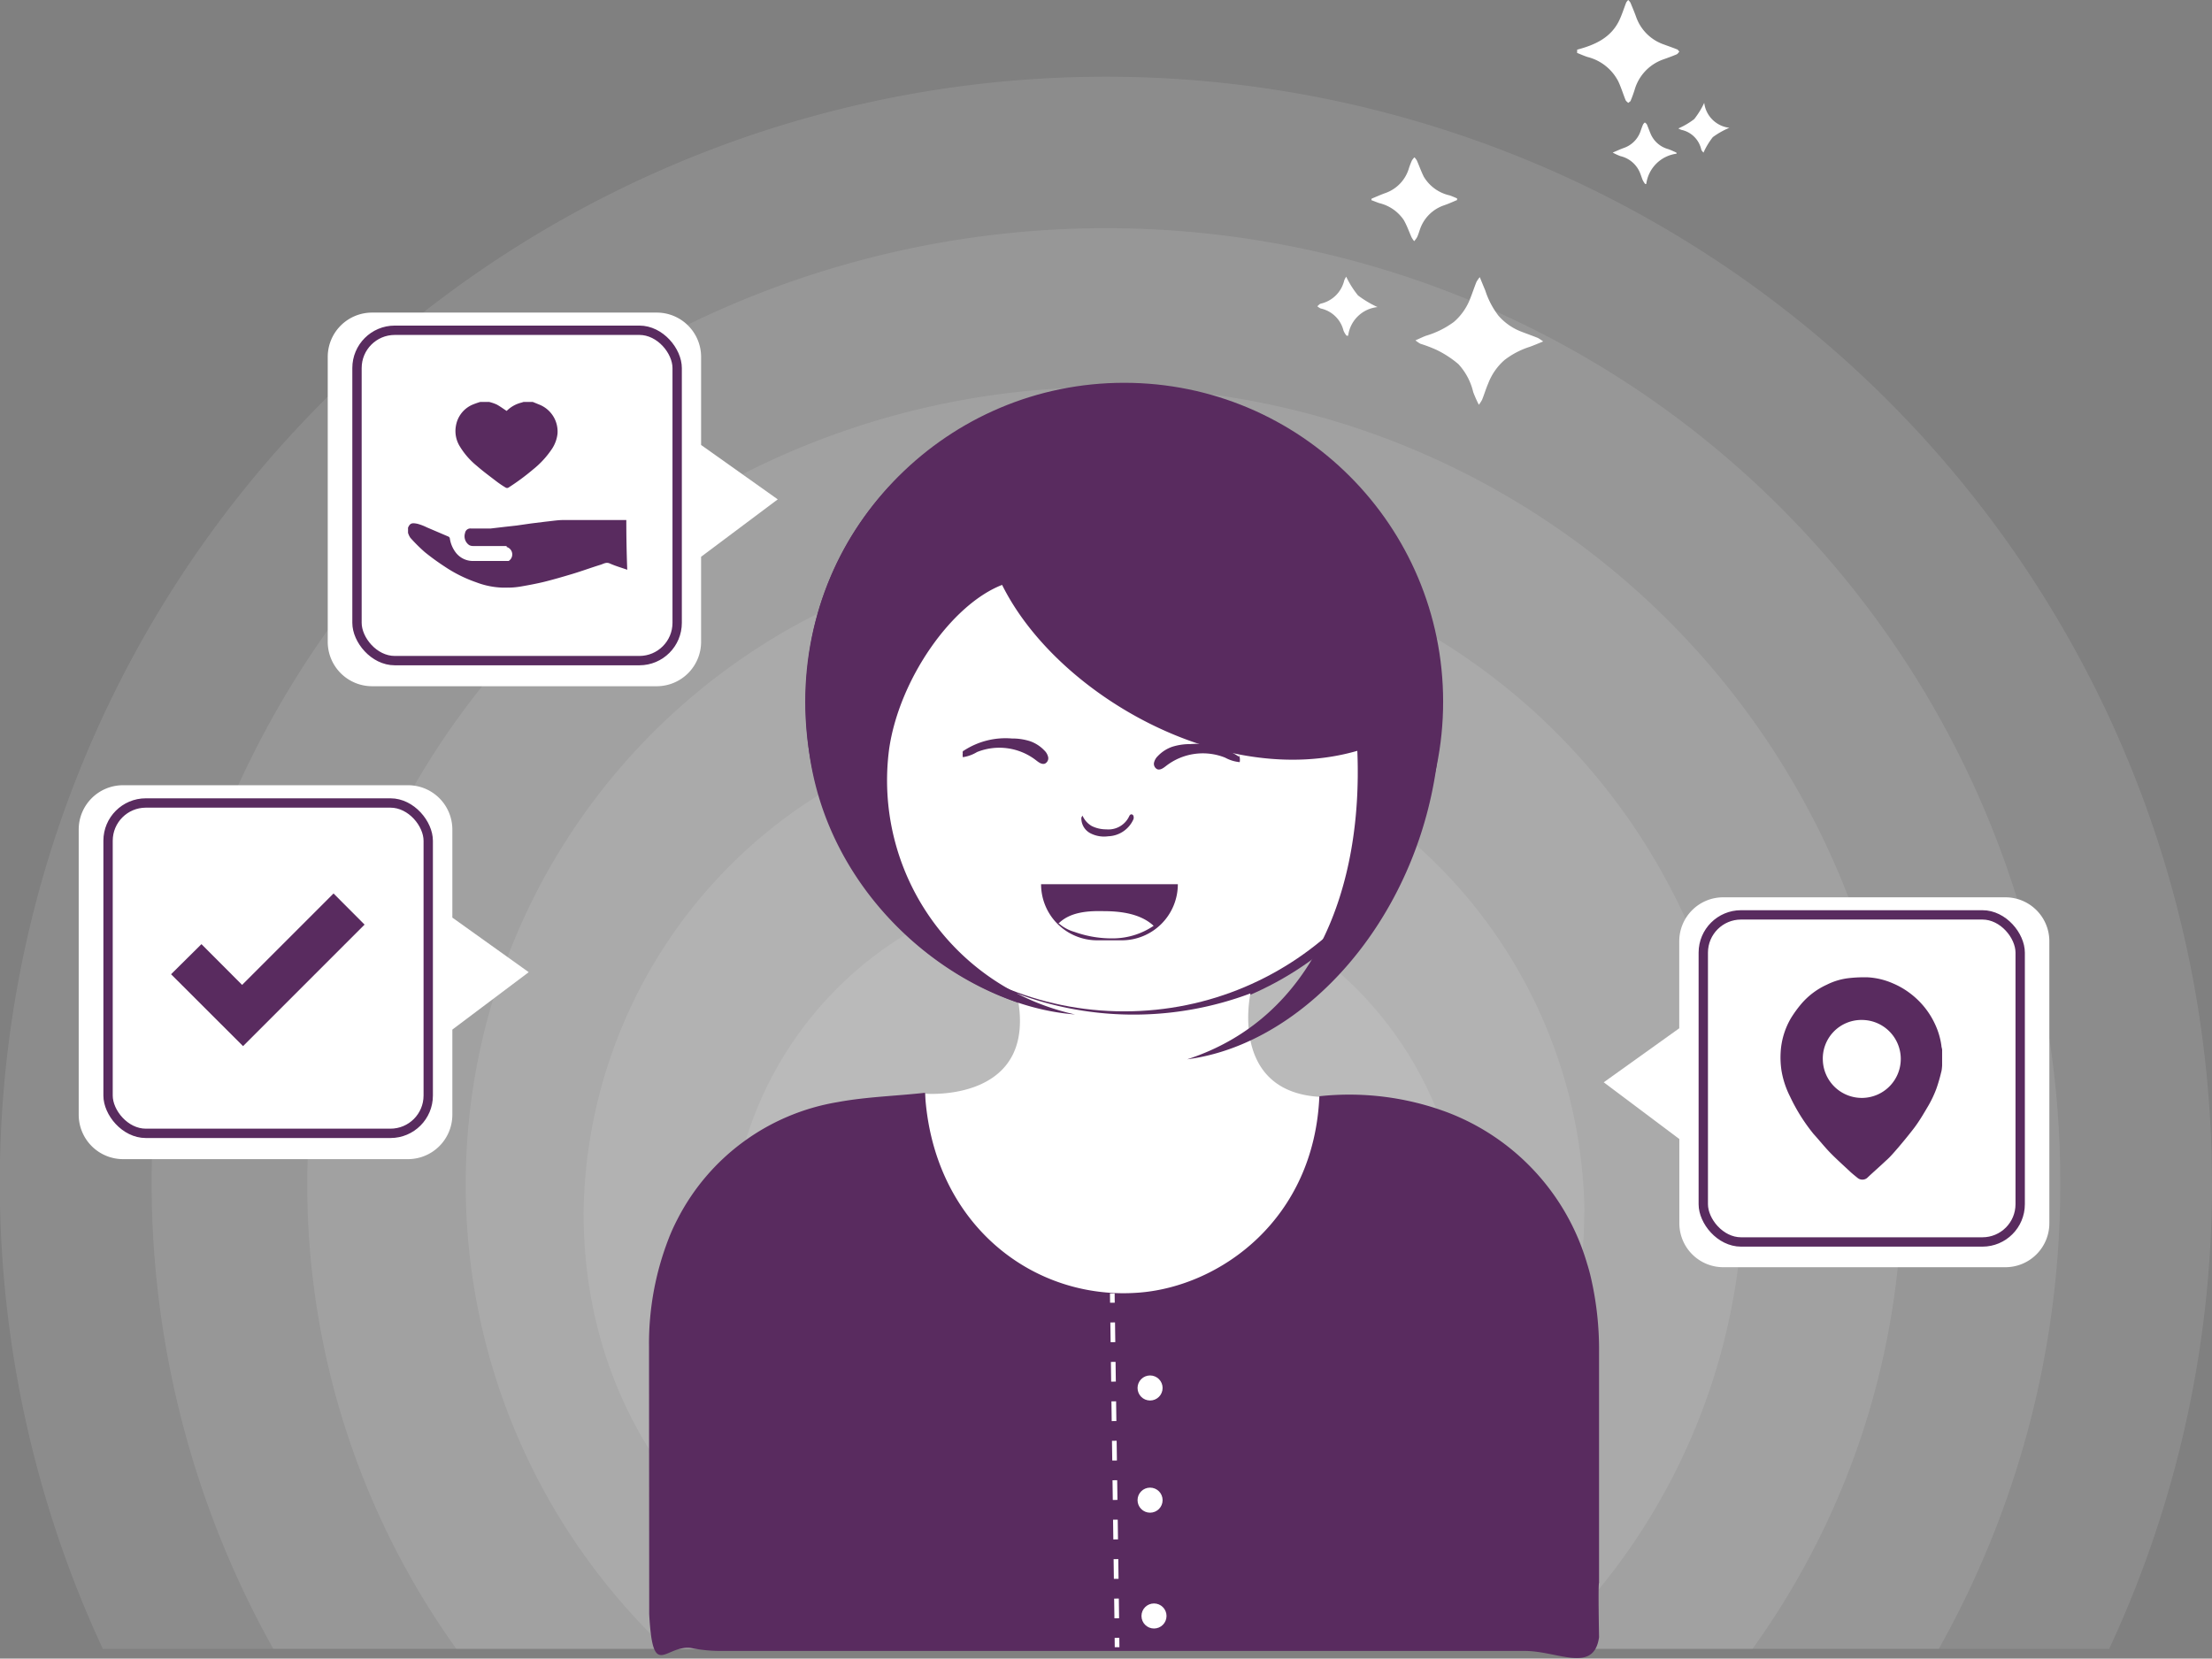 <svg id="onboarding" xmlns="http://www.w3.org/2000/svg" viewBox="0 0 236.63 177.43"><rect x="0" y="0" width="236.63" height="177.43" fill="#808080" stroke="none"/><defs><style>.cls-1,.cls-2,.cls-3{fill:#fff;}.cls-1{opacity:0.1;}.cls-3,.cls-5{stroke:#592b5f;}.cls-3,.cls-5,.cls-6,.cls-7{stroke-miterlimit:10;}.cls-4{fill:#592b5f;}.cls-5,.cls-6,.cls-7{fill:none;}.cls-6,.cls-7{stroke:#fff;stroke-width:0.5px;}.cls-7{stroke-dasharray:2.11 2.11;}</style></defs><title>slide-three</title><g id="illustration"><g id="_Group_" data-name="&lt;Group&gt;"><path id="_Path_" data-name="&lt;Path&gt;" class="cls-1" d="M236.63,126.51a117.69,117.69,0,0,1-11,49.88H11a118.32,118.32,0,1,1,225.62-49.88Z"/><path id="_Path_2" data-name="&lt;Path&gt;" class="cls-1" d="M220.4,126.49a101.48,101.48,0,0,1-13,49.9H29.24a102.09,102.09,0,1,1,191.16-49.9Z"/><path id="_Path_3" data-name="&lt;Path&gt;" class="cls-1" d="M203.47,126.71a84.86,84.86,0,0,1-16,49.68H48.82a85.3,85.3,0,1,1,154.65-49.68Z"/><path id="_Path_4" data-name="&lt;Path&gt;" class="cls-1" d="M186.5,126.71a68.15,68.15,0,0,1-21.41,49.68H71.24A68.34,68.34,0,1,1,186.5,126.71Z"/><path id="_Path_5" data-name="&lt;Path&gt;" class="cls-1" d="M169.47,129.71c0,22.51-13.89,38.77-33.56,46.68H96c-19.68-7.91-33.57-24.17-33.57-46.68a53.54,53.54,0,0,1,107.07,0Z"/><circle id="_Path_6" data-name="&lt;Path&gt;" class="cls-1" cx="117.31" cy="133.5" r="39.27"/></g><g id="_Group_2" data-name="&lt;Group&gt;"><path id="_Path_7" data-name="&lt;Path&gt;" class="cls-2" d="M168.72,5.31c1.89-.5,3.62-1.26,4.52-3.17.28-.6.48-1.24.72-1.86a1.29,1.29,0,0,1,.22-.28,1.26,1.26,0,0,1,.24.29c.21.51.42,1,.61,1.53a4.8,4.8,0,0,0,3,2.95c.45.17.9.32,1.34.5.11,0,.18.16.28.25-.09.1-.17.24-.28.29-.47.2-.94.37-1.42.54a4.87,4.87,0,0,0-3.1,3.31c-.12.36-.24.71-.39,1.06,0,.12-.19.2-.28.29-.09-.1-.23-.18-.28-.3-.27-.66-.47-1.34-.78-2a5.09,5.09,0,0,0-3.28-2.61c-.38-.12-.75-.29-1.13-.44Z"/><path id="_Path_8" data-name="&lt;Path&gt;" class="cls-2" d="M179.36,16.44a3.76,3.76,0,0,0-3.25,3.24l-.12,0a2.8,2.8,0,0,1-.24-.37c-.1-.22-.17-.46-.26-.69a3,3,0,0,0-2.15-1.92,6,6,0,0,1-.82-.38c.48-.2.82-.36,1.18-.49A2.88,2.88,0,0,0,175.51,14c.08-.23.16-.46.26-.69a.93.93,0,0,1,.19-.21c.08.07.18.13.22.22.14.33.26.67.4,1a2.85,2.85,0,0,0,1.84,1.62c.31.1.61.25.91.38Z"/><path id="_Path_9" data-name="&lt;Path&gt;" class="cls-2" d="M182.31,11A3.06,3.06,0,0,0,185,13.67a8.64,8.64,0,0,0-1.77,1,7.9,7.9,0,0,0-1,1.66c-.06-.08-.2-.2-.24-.35a2.76,2.76,0,0,0-2.13-2.09,2.41,2.41,0,0,1-.32-.15,8,8,0,0,0,1.7-1A8.68,8.68,0,0,0,182.31,11Z"/></g><g id="_Group_3" data-name="&lt;Group&gt;"><path id="_Path_10" data-name="&lt;Path&gt;" class="cls-2" d="M158.3,29.65c.23.56.41,1,.59,1.43a8.93,8.93,0,0,0,1.4,2.68,6.17,6.17,0,0,0,2.51,1.74c.57.22,1.14.42,1.71.65a4.11,4.11,0,0,1,.57.38c-.58.23-1,.42-1.46.58a8.78,8.78,0,0,0-2.67,1.4A6.33,6.33,0,0,0,159.21,41c-.25.58-.43,1.18-.66,1.76a4,4,0,0,1-.35.54,13.78,13.78,0,0,1-.6-1.35,6.65,6.65,0,0,0-1.59-3,11,11,0,0,0-2.31-1.51,15,15,0,0,0-1.76-.67,3.49,3.49,0,0,1-.52-.36c.45-.2.78-.36,1.12-.49a9.59,9.59,0,0,0,3-1.49,6.23,6.23,0,0,0,1.74-2.5c.23-.58.43-1.18.66-1.76A3.16,3.16,0,0,1,158.3,29.65Z"/><path id="_Path_11" data-name="&lt;Path&gt;" class="cls-2" d="M146.73,21.25c.51-.21,1-.43,1.53-.62A4,4,0,0,0,150.72,18a7.83,7.83,0,0,1,.32-.83,1.78,1.78,0,0,1,.27-.34,1.79,1.79,0,0,1,.26.34c.25.57.46,1.17.74,1.73a4.3,4.3,0,0,0,2.76,2c.27.09.53.21.8.32l0,.18c-.45.19-.89.39-1.35.55a4.12,4.12,0,0,0-2.64,2.65c-.09.26-.17.53-.29.78a2.53,2.53,0,0,1-.31.42,3,3,0,0,1-.27-.4c-.28-.62-.5-1.27-.84-1.86a4.38,4.38,0,0,0-2.62-1.81c-.29-.1-.57-.22-.85-.32Z"/><path id="_Path_12" data-name="&lt;Path&gt;" class="cls-2" d="M147.36,32.85a3.53,3.53,0,0,0-3.14,3.06l-.17,0a2,2,0,0,1-.33-.55A3.2,3.2,0,0,0,141.28,33a1.55,1.55,0,0,1-.36-.24c.13-.1.24-.25.38-.28A3.33,3.33,0,0,0,143.8,30a2.18,2.18,0,0,1,.21-.4,10.26,10.26,0,0,0,1.26,2A11.07,11.07,0,0,0,147.36,32.85Z"/></g><g id="_Group_4" data-name="&lt;Group&gt;"><circle id="_Path_13" data-name="&lt;Path&gt;" class="cls-3" cx="120.26" cy="75.07" r="33.62"/><path id="_Path_14" data-name="&lt;Path&gt;" class="cls-2" d="M99,117s12.29,1,9.77-10.73a35.59,35.59,0,0,0,25,0s-2.33,10.54,7.47,11.07l5.38,34.6L99,146.83Z"/><path id="_Path_15" data-name="&lt;Path&gt;" class="cls-4" d="M69.43,144a30.94,30.94,0,0,1,2.12-11.55,19.47,19.47,0,0,1,.91-2,23.59,23.59,0,0,1,17.14-12.55c3.07-.57,6.23-.65,9.35-1,.8,14,11.55,22.32,23,21.37,8.6-.71,18.63-7.81,19.19-21a29.93,29.93,0,0,1,13.71,1.73,24.73,24.73,0,0,1,14.94,16.21c.12.37.22.75.32,1.13a34.37,34.37,0,0,1,.95,8.38v24.61c-.11.17,0,5.64,0,5.82-.57,3.92-4.41,1.46-7.95,1.46q-42.94,0-85.89,0a15.8,15.8,0,0,1-3-.26c-3-.7-4.37,3.77-4.77-3.67Z"/><path id="_Path_16" data-name="&lt;Path&gt;" class="cls-4" d="M127,113.32c13.62-4.42,18.81-18.39,18.2-33-14.37,4.16-32.17-6-38-17.75-5.43,2.11-11,10.12-12.08,17.52A25.64,25.64,0,0,0,115,108.52c-11.9-.89-26.08-11.75-28.4-27.77-3.08-21.32,11.63-36.61,28.08-39,21-3.1,36.3,11.5,38.86,27.53C157.1,91.49,142.53,111.3,127,113.32Z"/></g><path id="_Path_17" data-name="&lt;Path&gt;" class="cls-4" d="M111.46,94.59H126a6,6,0,0,1-6,6h-2.63a6,6,0,0,1-6-6Z"/><path id="_Path_18" data-name="&lt;Path&gt;" class="cls-2" d="M113.31,98.72c1.22-1.15,3.05-1.29,4.73-1.25,1.91,0,4,.29,5.37,1.57a7.81,7.81,0,0,1-4.14,1.34,11.82,11.82,0,0,1-4.33-.69,4.31,4.31,0,0,1-1.71-.94"/><path id="_Path_19" data-name="&lt;Path&gt;" class="cls-4" d="M103,80.55c-.06-.09,0-.2.12-.26A8.16,8.16,0,0,1,108.24,79a6.33,6.33,0,0,1,1.92.28,3.86,3.86,0,0,1,1.56,1,1.41,1.41,0,0,1,.41.72.64.64,0,0,1-.35.69c-.33.12-.67-.14-.95-.36a6.41,6.41,0,0,0-6.31-.88A4.05,4.05,0,0,1,103,81a1.54,1.54,0,0,1,.07-.77"/><path id="_Path_20" data-name="&lt;Path&gt;" class="cls-4" d="M132.54,81.13c.06-.09,0-.2-.12-.26a8.16,8.16,0,0,0-5.08-1.27,6.33,6.33,0,0,0-1.92.28,3.86,3.86,0,0,0-1.56,1,1.41,1.41,0,0,0-.41.72.64.64,0,0,0,.35.69c.33.12.67-.14.95-.36a6.41,6.41,0,0,1,6.31-.88,4.05,4.05,0,0,0,1.56.48,1.54,1.54,0,0,0-.07-.77"/><path id="_Path_21" data-name="&lt;Path&gt;" class="cls-4" d="M115.8,87.25a2.38,2.38,0,0,0,1,1.12,3.47,3.47,0,0,0,1.55.35,2.45,2.45,0,0,0,2.46-1.43.37.37,0,0,1,.16-.17.24.24,0,0,1,.28.16.57.57,0,0,1,0,.36,3.06,3.06,0,0,1-2.69,1.82,3.19,3.19,0,0,1-1.95-.34,1.8,1.8,0,0,1-.93-1.66"/><g id="_Group_5" data-name="&lt;Group&gt;"><path id="_Path_22" data-name="&lt;Path&gt;" class="cls-2" d="M56.56,104l-8.17,6.14v9.1A4.75,4.75,0,0,1,43.65,124H13.16a4.75,4.75,0,0,1-4.74-4.75V88.75A4.74,4.74,0,0,1,13.16,84H43.65a4.74,4.74,0,0,1,4.74,4.74v9.42Z"/><rect id="_Rectangle_" data-name="&lt;Rectangle&gt;" class="cls-5" x="11.56" y="85.9" width="34.25" height="35.34" rx="4.04" ry="4.04"/><path id="_Path_23" data-name="&lt;Path&gt;" class="cls-4" d="M18.3,104.22,21.55,101l4.35,4.36,9.78-9.78L39,98.91l-13,13Z"/></g><g id="_Group_6" data-name="&lt;Group&gt;"><path id="_Path_24" data-name="&lt;Path&gt;" class="cls-2" d="M171.56,115.78l8.09,6.07v9a4.7,4.7,0,0,0,4.7,4.71h30.18a4.7,4.7,0,0,0,4.7-4.71V100.69a4.7,4.7,0,0,0-4.7-4.7H184.34a4.7,4.7,0,0,0-4.7,4.7V110Z"/><path id="_Compound_Path_" data-name="&lt;Compound Path&gt;" class="cls-4" d="M207.65,114.74a17.5,17.5,0,0,1-.51,1.74,12.11,12.11,0,0,1-.84,1.78c-.51.86-1,1.72-1.63,2.53s-1.07,1.34-1.63,2c-.42.48-.85,1-1.31,1.39-.66.63-1.36,1.23-2,1.84a.81.81,0,0,1-1,0c-.27-.22-.55-.44-.81-.68-.66-.62-1.34-1.23-2-1.89S194.64,122,194,121.3a19.47,19.47,0,0,1-2.51-4,9.62,9.62,0,0,1-.92-2.81,9.42,9.42,0,0,1-.09-1.8,8.11,8.11,0,0,1,1.1-3.76,12.48,12.48,0,0,1,1.09-1.51,7.88,7.88,0,0,1,2.75-2.08,7,7,0,0,1,2.41-.71,14.7,14.7,0,0,1,2-.08,7.77,7.77,0,0,1,2.65.64,8.57,8.57,0,0,1,1.88,1.09,8.75,8.75,0,0,1,1.5,1.45,8.66,8.66,0,0,1,1.15,1.85,8,8,0,0,1,.67,2.26c0,.15.06.29.08.44V114C207.74,114.27,207.72,114.51,207.65,114.74ZM195,113.45a4.17,4.17,0,1,0,4.17-4.34A4.13,4.13,0,0,0,195,113.45Z"/><rect id="_Rectangle_2" data-name="&lt;Rectangle&gt;" class="cls-5" x="182.21" y="97.86" width="33.9" height="34.99" rx="4.04" ry="4.04" transform="translate(398.32 230.72) rotate(-180)"/></g><g id="_Group_7" data-name="&lt;Group&gt;"><path id="_Path_25" data-name="&lt;Path&gt;" class="cls-2" d="M83.2,53.42,75,59.56v9.1a4.75,4.75,0,0,1-4.74,4.75H39.8a4.75,4.75,0,0,1-4.74-4.75V38.18a4.74,4.74,0,0,1,4.74-4.74H70.28A4.74,4.74,0,0,1,75,38.18V47.6Z"/><rect id="_Rectangle_3" data-name="&lt;Rectangle&gt;" class="cls-5" x="38.19" y="35.33" width="34.25" height="35.34" rx="4.04" ry="4.04"/><g id="_Group_8" data-name="&lt;Group&gt;"><g id="_Group_9" data-name="&lt;Group&gt;"><path id="_Path_26" data-name="&lt;Path&gt;" class="cls-4" d="M67,55.63c-2.24,0-4.48,0-6.71,0-.63,0-1.26.11-1.88.17L56.79,56l-1.53.22L54,56.36l-1.54.18-.68,0-1.38,0a.57.57,0,0,0-.65.48,1.14,1.14,0,0,0,.44,1.29.83.83,0,0,0,.4.1h6.56v1.6H56.9c-2.12,0-4.25,0-6.37,0a2.3,2.3,0,0,1-1.81-.95,3.27,3.27,0,0,1-.6-1.47.27.27,0,0,0-.13-.18l-2.34-1a5.35,5.35,0,0,0-1-.38c-.58-.11-.78-.08-1,.42v.55a1.89,1.89,0,0,0,.25.53,17.54,17.54,0,0,0,1.55,1.54,25.61,25.61,0,0,0,2.12,1.54,14.58,14.58,0,0,0,3.37,1.68,8.58,8.58,0,0,0,2.77.57s.06,0,.09,0h.5a.46.46,0,0,1,.11,0c.48,0,1-.06,1.43-.14.8-.14,1.6-.29,2.38-.48,1-.25,2-.54,3-.84s2-.67,3.07-1c.3-.1.57-.29.95-.12.6.27,1.24.45,1.86.67Q67,58.32,67,55.63Z"/><path id="_Path_27" data-name="&lt;Path&gt;" class="cls-4" d="M51.37,43a8.18,8.18,0,0,0-.87.31,3,3,0,0,0-1.73,2.26,3.11,3.11,0,0,0,.43,2.2A8.08,8.08,0,0,0,51,49.83c.7.61,1.45,1.16,2.18,1.72a10.7,10.7,0,0,0,.93.62.3.3,0,0,0,.27,0A24.42,24.42,0,0,0,57,50.24,9.78,9.78,0,0,0,59.06,48a3.68,3.68,0,0,0,.58-1.6,3.1,3.1,0,0,0-1.93-3.11L57,43H56l-.22.07a3.37,3.37,0,0,0-1.58.89c-.37-.24-.7-.49-1.07-.69a4.86,4.86,0,0,0-.79-.27Z"/><path id="_Path_28" data-name="&lt;Path&gt;" class="cls-4" d="M54.19,58.51h0a.83.83,0,0,1,0,1.6h0v.65L58,60.43V58.14S54.22,57.32,54.19,58.51Z"/></g></g></g><g id="_Group_10" data-name="&lt;Group&gt;"><g id="_Group_11" data-name="&lt;Group&gt;"><line id="_Path_29" data-name="&lt;Path&gt;" class="cls-6" x1="118.99" y1="138.36" x2="119" y2="139.36"/><line id="_Path_30" data-name="&lt;Path&gt;" class="cls-7" x1="119.03" y1="141.47" x2="119.48" y2="174.16"/><line id="_Path_31" data-name="&lt;Path&gt;" class="cls-6" x1="119.49" y1="175.21" x2="119.5" y2="176.21"/></g></g><circle id="_Path_32" data-name="&lt;Path&gt;" class="cls-2" cx="123.03" cy="148.48" r="1.34"/><circle id="_Path_33" data-name="&lt;Path&gt;" class="cls-2" cx="123.03" cy="160.48" r="1.34"/><circle id="_Path_34" data-name="&lt;Path&gt;" class="cls-2" cx="123.45" cy="172.87" r="1.34"/></g></svg>